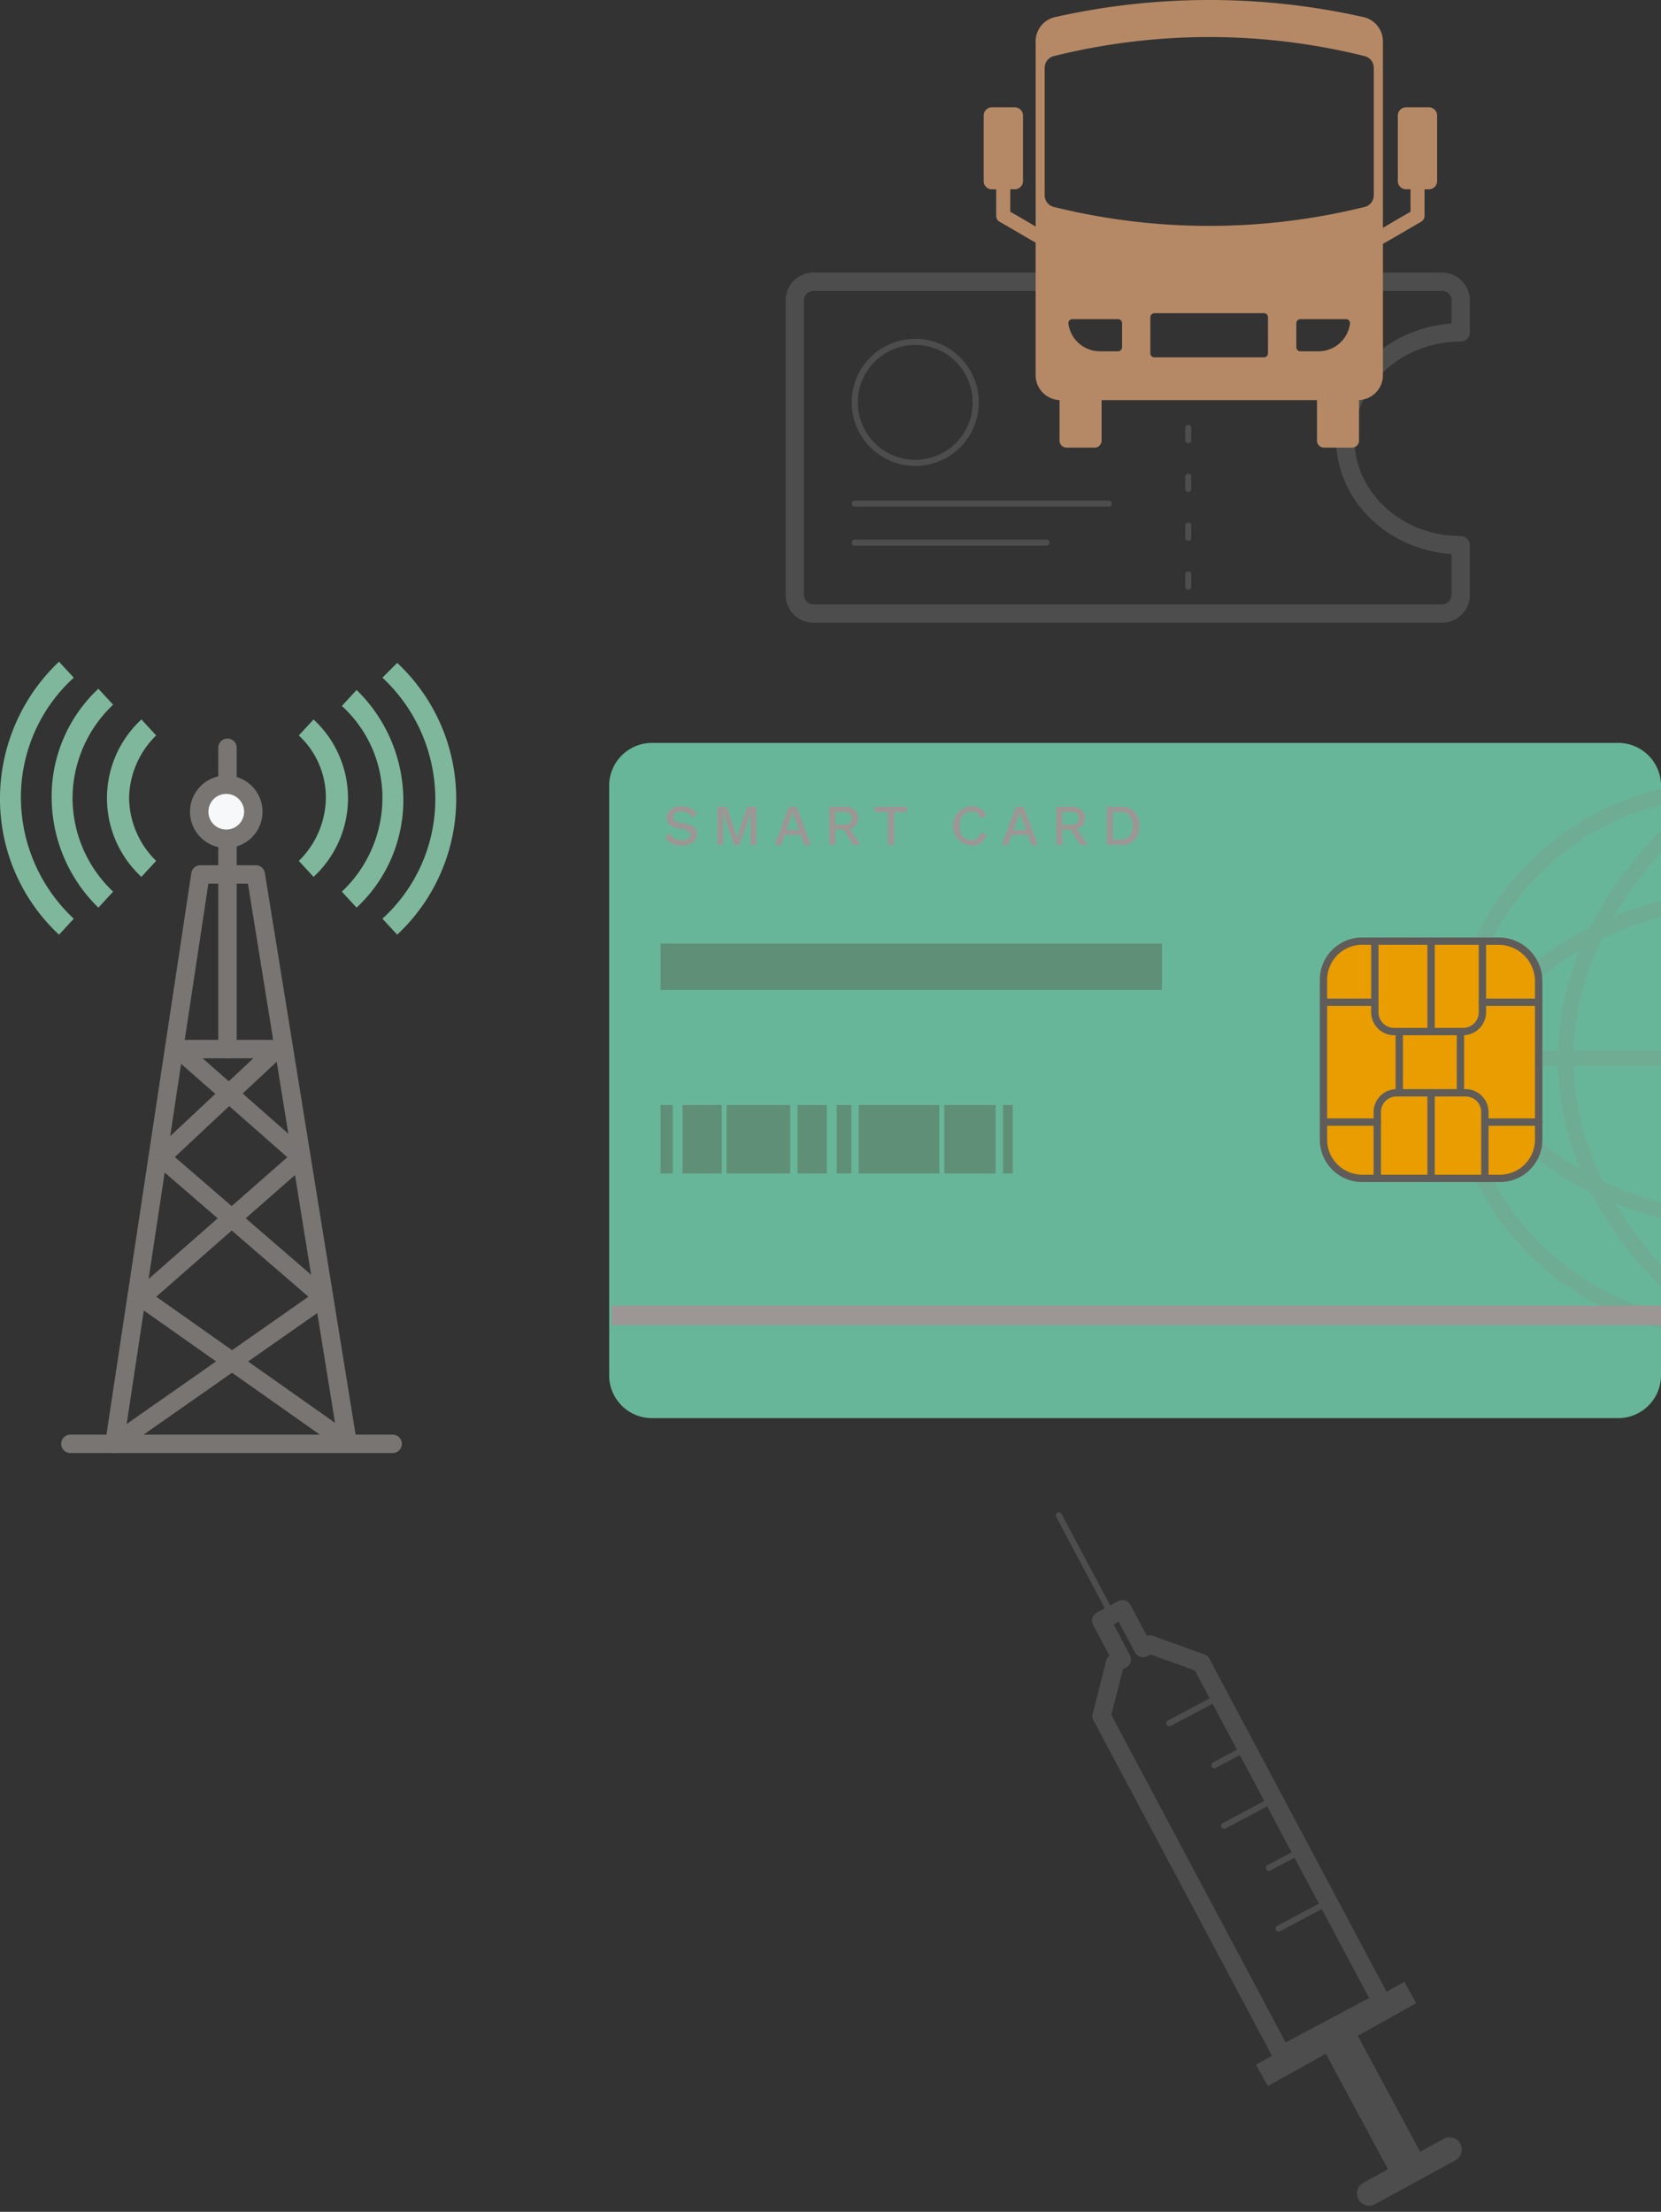 <svg xmlns="http://www.w3.org/2000/svg" xmlns:xlink="http://www.w3.org/1999/xlink" width="136.004" height="181.088" viewBox="0 0 136.004 181.088"><rect x="0" y="0" width="136.004" height="181.088" fill="#333333" stroke="none"/><defs><style>.a,.j,.k,.l,.m,.n,.r{fill:none;}.b{fill:#68b699;}.c{clip-path:url(#a);}.d{opacity:0.2;}.e{fill:#868281;}.f{fill:#e99d00;}.g{fill:#5f5c5a;}.h{fill:#608f77;}.i{fill:#9c9695;}.j,.k,.l,.m,.n,.r{stroke:#4e4d4d;}.j,.k,.n,.r{stroke-linecap:round;}.j,.k,.r{stroke-linejoin:round;}.j{stroke-width:1.5px;}.k,.r{stroke-width:0.5px;}.l,.n{stroke-width:2px;}.m{stroke-width:3px;}.o{fill:#787573;}.p{fill:#f7f8f9;}.q{fill:#7eb79c;}.r{stroke-dasharray:1 3 1 3 1 3;}.s{fill:#b68966;}</style><clipPath id="a"><rect class="a" width="86.125" height="55.28" rx="3.647"/></clipPath></defs><g transform="translate(0)"><g transform="translate(49.879 60.826)"><path class="b" d="M181.852,405.405A3.511,3.511,0,0,1,178.447,402V353.53a3.511,3.511,0,0,1,3.405-3.405h79.315a3.51,3.51,0,0,1,3.405,3.405V402a3.51,3.51,0,0,1-3.405,3.405Z" transform="translate(-178.447 -350.125)"/><g transform="translate(0 0)"><g class="c"><g class="d" transform="translate(68.466 3.171)"><g transform="translate(0.2 0)"><path class="e" d="M274.653,398.854a22.666,22.666,0,1,1,22.666-22.666A22.692,22.692,0,0,1,274.653,398.854Zm0-44.064a21.4,21.4,0,1,0,21.4,21.4A21.422,21.422,0,0,0,274.653,354.79Z" transform="translate(-251.987 -353.522)"/></g><g transform="translate(22.232 0)"><path class="e" d="M276.217,399.054a.634.634,0,0,1-.634-.634V354.156a.634.634,0,0,1,1.269,0V398.42A.635.635,0,0,1,276.217,399.054Z" transform="translate(-275.583 -353.522)"/></g><g transform="translate(9.213)"><path class="e" d="M274.892,398.854a.635.635,0,0,1-.38-.127c-8.27-6.2-12.841-14.15-12.872-22.38-.032-8.29,4.539-16.35,12.869-22.7a.634.634,0,1,1,.768,1.008c-8.006,6.1-12.4,13.8-12.368,21.683.029,7.823,4.42,15.411,12.364,21.369a.634.634,0,0,1-.381,1.142Z" transform="translate(-261.64 -353.522)"/></g><g transform="translate(22.432 0)"><path class="e" d="M276.432,398.854a.634.634,0,0,1-.381-1.142c7.943-5.958,12.335-13.547,12.364-21.369.03-7.883-4.362-15.583-12.368-21.683a.634.634,0,1,1,.768-1.008c8.33,6.346,12.9,14.406,12.869,22.7-.032,8.23-4.6,16.178-12.872,22.38A.634.634,0,0,1,276.432,398.854Z" transform="translate(-275.797 -353.522)"/></g><g transform="translate(0 22.432)"><path class="e" d="M274.515,391.433c-8.261,0-16.288-4.567-22.612-12.869a.634.634,0,1,1,1.008-.768c6.079,7.978,13.749,12.368,21.6,12.368h.079c7.823-.03,15.411-4.421,21.369-12.364a.634.634,0,1,1,1.015.761c-6.2,8.269-14.15,12.841-22.379,12.872Z" transform="translate(-251.773 -377.546)"/></g><g transform="translate(0 9.213)"><path class="e" d="M296.471,377.275a.631.631,0,0,1-.508-.253c-5.958-7.944-13.546-12.335-21.369-12.364h-.079c-7.855,0-15.524,4.389-21.6,12.368a.634.634,0,1,1-1.008-.769c6.324-8.3,14.351-12.868,22.612-12.868h.085c8.229.031,16.177,4.6,22.379,12.871a.634.634,0,0,1-.507,1.015Z" transform="translate(-251.773 -363.389)"/></g><g transform="translate(0.2 22.032)"><path class="e" d="M296.685,378.386H252.622a.634.634,0,1,1,0-1.269h44.064a.634.634,0,0,1,0,1.269Z" transform="translate(-251.987 -377.117)"/></g></g></g></g><g transform="translate(58.186 15.925)"><path class="f" d="M258.709,370.7v13.019a3.164,3.164,0,0,1-3.2,3.2H244.288a3.164,3.164,0,0,1-3.2-3.2V370.7a3.164,3.164,0,0,1,3.2-3.2H255.5A3.3,3.3,0,0,1,258.709,370.7Z" transform="translate(-240.784 -367.201)"/><path class="g" d="M255.483,387.207H244.266a3.467,3.467,0,0,1-3.5-3.5V370.683a3.466,3.466,0,0,1,3.5-3.5l11.25,0a3.575,3.575,0,0,1,3.471,3.5V383.7A3.467,3.467,0,0,1,255.483,387.207Zm-11.217-19.428a2.873,2.873,0,0,0-2.9,2.9V383.7a2.874,2.874,0,0,0,2.9,2.906h11.217a2.874,2.874,0,0,0,2.9-2.906V370.683a3,3,0,0,0-2.922-2.9Z" transform="translate(-240.763 -367.18)"/><g transform="translate(4.206 0.201)"><path class="g" d="M252.777,375.2h-5.608a1.882,1.882,0,0,1-1.9-1.9v-5.608a.3.3,0,0,1,.6,0V373.3a1.277,1.277,0,0,0,1.3,1.3h5.608a1.276,1.276,0,0,0,1.3-1.3v-5.608a.3.3,0,0,1,.6,0V373.3A1.883,1.883,0,0,1,252.777,375.2Z" transform="translate(-245.268 -367.395)"/></g><g transform="translate(4.406 12.418)"><path class="g" d="M254.593,388.073a.3.3,0,0,1-.3-.3v-5.392a1.276,1.276,0,0,0-1.3-1.3h-5.609a1.276,1.276,0,0,0-1.3,1.3v5.392a.3.3,0,1,1-.6,0v-5.392a1.884,1.884,0,0,1,1.9-1.9h5.609a1.883,1.883,0,0,1,1.9,1.9v5.392A.3.3,0,0,1,254.593,388.073Z" transform="translate(-245.482 -380.479)"/></g><g transform="translate(6.209 7.411)"><path class="g" d="M247.712,380.722a.3.3,0,0,1-.3-.3v-5.008a.3.3,0,0,1,.6,0v5.008A.3.3,0,0,1,247.712,380.722Z" transform="translate(-247.413 -375.117)"/></g><g transform="translate(11.216 7.411)"><path class="g" d="M253.075,380.722a.3.3,0,0,1-.3-.3v-5.008a.3.3,0,0,1,.6,0v5.008A.3.3,0,0,1,253.075,380.722Z" transform="translate(-252.775 -375.117)"/></g><g transform="translate(8.813 12.418)"><path class="g" d="M250.5,388.073a.3.3,0,0,1-.3-.3v-6.995a.3.3,0,1,1,.6,0v6.995A.3.3,0,0,1,250.5,388.073Z" transform="translate(-250.201 -380.479)"/></g><g transform="translate(8.813 0.201)"><path class="g" d="M250.5,375.2a.3.3,0,0,1-.3-.3v-7.21a.3.3,0,0,1,.6,0v7.21A.3.3,0,0,1,250.5,375.2Z" transform="translate(-250.201 -367.395)"/></g><g transform="translate(0.2 14.821)"><path class="g" d="M245.482,383.651h-4.206a.3.3,0,1,1,0-.6h4.206a.3.3,0,1,1,0,.6Z" transform="translate(-240.977 -383.053)"/></g><g transform="translate(13.234 14.821)"><path class="g" d="M259.627,383.651h-4.391a.3.3,0,1,1,0-.6h4.391a.3.3,0,0,1,0,.6Z" transform="translate(-254.936 -383.053)"/></g><g transform="translate(13.019 5.008)"><path class="g" d="M259.612,373.141H255a.3.3,0,1,1,0-.6h4.607a.3.3,0,0,1,0,.6Z" transform="translate(-254.706 -372.543)"/></g><g transform="translate(0.2 5.008)"><path class="g" d="M245.267,373.141h-3.991a.3.3,0,1,1,0-.6h3.991a.3.3,0,0,1,0,.6Z" transform="translate(-240.977 -372.543)"/></g></g><g transform="translate(4.207 16.424)"><rect class="h" width="41.059" height="3.805"/></g><g transform="translate(4.207 29.643)"><rect class="h" width="1.001" height="5.608"/><g transform="translate(1.803)"><rect class="h" width="3.205" height="5.608"/></g><g transform="translate(5.408)"><rect class="h" width="5.208" height="5.608"/></g><g transform="translate(11.216)"><rect class="h" width="2.404" height="5.608"/></g><g transform="translate(14.421)"><rect class="h" width="1.202" height="5.608"/></g><g transform="translate(16.223)"><rect class="h" width="6.61" height="5.608"/></g><g transform="translate(23.234)"><rect class="h" width="4.206" height="5.608"/></g><g transform="translate(28.041)"><rect class="h" width="0.801" height="5.608"/></g></g><g transform="translate(0.201 46.067)"><rect class="i" width="85.924" height="1.602"/></g><g transform="translate(4.559 5.177)"><path class="i" d="M185.945,356.295l-.341.327a1.033,1.033,0,0,0-.938-.516c-.459,0-.658.2-.658.455,0,.194.108.342.483.427l.635.142c.6.137.834.4.834.82,0,.578-.5.943-1.241.943a1.614,1.614,0,0,1-1.388-.655l.351-.35a1.161,1.161,0,0,0,1.051.569c.436,0,.7-.157.7-.45,0-.18-.1-.331-.436-.4l-.686-.157c-.569-.123-.835-.4-.835-.82,0-.53.46-.957,1.219-.957A1.419,1.419,0,0,1,185.945,356.295Z" transform="translate(-183.33 -355.669)"/><g transform="translate(4.287 0.048)"><path class="i" d="M191.119,358.847h-.464v-1.81l.033-.863h0l-.952,2.672h-.422l-.952-2.672h0l.038.863v1.81h-.47V355.72h.753l.63,1.81.218.744h.01l.222-.744.626-1.81h.739Z" transform="translate(-187.921 -355.72)"/></g><g transform="translate(8.991 0.048)"><path class="i" d="M195.1,358.027h-1.317l-.3.82h-.521l1.179-3.127h.607l1.179,3.127h-.535Zm-.151-.412-.36-1-.142-.45h-.014l-.133.441-.37,1.014Z" transform="translate(-192.959 -355.72)"/></g><g transform="translate(13.458 0.048)"><path class="i" d="M199.714,358.847l-.8-1.251h-.672v1.251h-.5V355.72h1.275c.668,0,1.094.36,1.094.929a.845.845,0,0,1-.678.866l.863,1.332Zm-1.469-1.672h.734c.407,0,.607-.166.607-.512s-.2-.512-.607-.512h-.734Z" transform="translate(-197.743 -355.72)"/></g><g transform="translate(17.19 0.048)"><path class="i" d="M204.389,356.156h-1.071v2.691h-.507v-2.691H201.74v-.436h2.649Z" transform="translate(-201.74 -355.72)"/></g><g transform="translate(23.59)"><path class="i" d="M210.067,358.891a1.618,1.618,0,0,1,0-3.222,1.214,1.214,0,0,1,1.251.767l-.479.214a.707.707,0,0,0-.743-.541c-.583,0-.966.427-.966,1.171s.355,1.17.951,1.17a.786.786,0,0,0,.8-.6l.484.161A1.283,1.283,0,0,1,210.067,358.891Z" transform="translate(-208.594 -355.669)"/></g><g transform="translate(27.583 0.048)"><path class="i" d="M215.007,358.027h-1.317l-.3.82h-.521l1.179-3.127h.607l1.179,3.127H215.3Zm-.151-.412-.36-1-.142-.45h-.014l-.134.441-.369,1.014Z" transform="translate(-212.871 -355.72)"/></g><g transform="translate(32.05 0.048)"><path class="i" d="M219.625,358.847l-.8-1.251h-.673v1.251h-.5V355.72h1.275c.668,0,1.094.36,1.094.929a.845.845,0,0,1-.678.866l.862,1.332Zm-1.469-1.672h.735c.407,0,.607-.166.607-.512s-.2-.512-.607-.512h-.735Z" transform="translate(-217.655 -355.72)"/></g><g transform="translate(36.18 0.048)"><path class="i" d="M224.736,357.284a1.417,1.417,0,0,1-1.554,1.563h-1.1V355.72h1.1A1.417,1.417,0,0,1,224.736,357.284Zm-.53,0c0-.721-.365-1.133-1.023-1.133h-.6v2.264h.6C223.841,358.416,224.206,358,224.206,357.284Z" transform="translate(-222.078 -355.72)"/></g></g></g><g transform="translate(86.701 124.072)"><g transform="translate(0)"><g transform="translate(3.467 7.684)"><path class="j" d="M295.942,367.411,310.7,395.148l-8.159,4.341-14.763-27.737" transform="translate(-287.749 -363.01)"/><path class="j" d="M295.939,367.1l-4.213-1.523-.554.295-1.688-3.173-1.737.924,1.686,3.181-.554.295-1.1,4.343" transform="translate(-287.747 -362.697)"/></g><line class="k" x1="4.335" y1="8.148"/></g><line class="k" x1="4.079" y2="2.17" transform="translate(9.051 14.842)"/><line class="k" x1="2.636" y2="1.402" transform="translate(12.73 19.045)"/><line class="k" x1="4.079" y2="2.17" transform="translate(13.523 23.247)"/><line class="k" x1="2.636" y2="1.402" transform="translate(17.202 27.45)"/><line class="k" x1="4.079" y2="2.17" transform="translate(17.995 31.653)"/><path class="l" d="M0,6.989,12.025,0" transform="matrix(1, 0.017, -0.017, 1, 16.744, 38.858)"/><path class="m" d="M0,0,6.195,12" transform="matrix(1, -0.017, 0.017, 1, 22.296, 41.716)"/><path class="n" d="M0,3.711,6.522,0" transform="matrix(1, 0.017, -0.017, 1, 25.471, 51.805)"/></g><g transform="translate(0 54.174)"><g transform="translate(4.985 6.294)"><g transform="translate(3.624 10.371)"><path class="o" d="M133.77,411.653a.685.685,0,0,1-.114-.009.754.754,0,0,1-.633-.858l7.048-46.619a.754.754,0,0,1,.746-.641h4.531a.755.755,0,0,1,.745.634l7.45,46.115a.755.755,0,0,1-1.49.24l-7.348-45.48h-3.239l-6.951,45.976A.755.755,0,0,1,133.77,411.653Z" transform="translate(-133.014 -363.526)"/></g><g transform="translate(0 56.989)"><path class="o" d="M156.786,408.278H130.406a.755.755,0,0,1,0-1.509h26.381a.755.755,0,1,1,0,1.509Z" transform="translate(-129.652 -406.769)"/></g><g transform="translate(3.624 24.668)"><path class="o" d="M133.769,410.618a.754.754,0,0,1-.432-1.372l8.759-6.131-6.547-4.616a.755.755,0,0,1-.062-1.184l6.742-5.913-5.126-4.428a.754.754,0,0,1-.023-1.122l4.955-4.639-3.528-3.1a.755.755,0,0,1,.5-1.321h8.054a.755.755,0,0,1,.516,1.306l-3.3,3.085,5.293,4.658a.755.755,0,0,1,0,1.133l-5.044,4.423,6.852,5.917a.754.754,0,0,1-.06,1.189l-6.6,4.619,7.406,5.222a.754.754,0,1,1-.869,1.233l-7.851-5.536-9.2,6.443A.754.754,0,0,1,133.769,410.618Zm3.432-12.8,6.207,4.377,6.25-4.375-6.277-5.422Zm1.521-11.437,4.652,4.017,4.556-4-4.758-4.187ZM141,378.3l2.137,1.88,2.01-1.88Z" transform="translate(-133.014 -376.788)"/></g><g transform="translate(12.888)"><path class="o" d="M142.361,380.083a.754.754,0,0,1-.754-.755V354.66a.754.754,0,0,1,1.508,0v24.669A.754.754,0,0,1,142.361,380.083Z" transform="translate(-141.607 -353.906)"/></g><g transform="translate(10.571 3.021)"><ellipse class="p" cx="2.215" cy="2.215" rx="2.215" ry="2.215" transform="translate(0.755 0.754)"/><path class="o" d="M142.428,362.647a2.969,2.969,0,1,1,2.97-2.97A2.974,2.974,0,0,1,142.428,362.647Zm0-4.431a1.461,1.461,0,1,0,1.461,1.461A1.463,1.463,0,0,0,142.428,358.216Z" transform="translate(-139.458 -356.708)"/></g></g><g transform="translate(4.228 2.214)"><path class="q" d="M130.662,359.084a10.566,10.566,0,0,1,3.323-7.653l-1.207-1.309a12.075,12.075,0,0,0-3.827,8.962,12.633,12.633,0,0,0,3.827,8.961l1.207-1.309A10.562,10.562,0,0,1,130.662,359.084Z" transform="translate(-128.95 -350.122)"/></g><g transform="translate(27.991 2.316)"><path class="q" d="M154.315,359.076a10.562,10.562,0,0,1-3.322,7.652l1.207,1.309a12.013,12.013,0,0,0,3.827-8.86,12.633,12.633,0,0,0-3.827-8.961l-1.207,1.309A10.169,10.169,0,0,1,154.315,359.076Z" transform="translate(-150.993 -350.216)"/></g><g transform="translate(31.314 0.1)"><path class="q" d="M155.283,348.161l-1.208,1.208a13.612,13.612,0,0,1,4.329,9.867,13.236,13.236,0,0,1-4.329,9.867l1.208,1.309a15.223,15.223,0,0,0,0-22.252Z" transform="translate(-154.075 -348.161)"/></g><g transform="translate(8.759 4.732)"><path class="q" d="M134.966,358.9a7.318,7.318,0,0,1,2.214-5.136l-1.207-1.309a8.772,8.772,0,0,0,0,12.888l1.207-1.309A7.314,7.314,0,0,1,134.966,358.9Z" transform="translate(-133.153 -352.457)"/></g><path class="q" d="M129.861,370.42l1.208-1.309a13.61,13.61,0,0,1-4.329-9.867,13.234,13.234,0,0,1,4.329-9.867l-1.208-1.309a15.447,15.447,0,0,0-4.833,11.075A15.181,15.181,0,0,0,129.861,370.42Z" transform="translate(-125.028 -348.068)"/><g transform="translate(24.467 4.732)"><path class="q" d="M149.938,358.9a7.314,7.314,0,0,1-2.214,5.135l1.207,1.309a8.772,8.772,0,0,0,0-12.888l-1.207,1.309A6.924,6.924,0,0,1,149.938,358.9Z" transform="translate(-147.724 -352.457)"/></g></g><g transform="translate(65.079)"><line class="r" y2="17.382" transform="translate(32.217 31.033)"/><line class="k" x2="20.806" transform="translate(4.908 41.232)"/><line class="k" x2="15.7" transform="translate(4.908 44.424)"/><path class="j" d="M247.72,309.686a1.528,1.528,0,0,1,1.529,1.528v2.621c-5.22,0-9.453,3.9-9.453,8.71s4.233,8.71,9.453,8.71v4.068a1.529,1.529,0,0,1-1.529,1.528H196.254a1.528,1.528,0,0,1-1.528-1.528V311.214a1.528,1.528,0,0,1,1.528-1.528Z" transform="translate(-194.726 -286.619)"/><ellipse class="k" cx="4.953" cy="4.953" rx="4.953" ry="4.953" transform="translate(4.908 27.992)"/><path class="s" d="M211.957,300.484h.357v2.167a.562.562,0,0,0,.288.493c.631.357,1.248.723,1.852,1.075l1.088.631v10.843a2.045,2.045,0,0,0,2.049,2.048H217.5v3.305a.577.577,0,0,0,.571.585h2.3a.577.577,0,0,0,.571-.585v-3.305h17.637v3.305a.577.577,0,0,0,.571.585h2.3a.577.577,0,0,0,.571-.585v-3.305h-.092a2.045,2.045,0,0,0,2.049-2.048V304.95l1.233-.709c.631-.365,1.248-.731,1.888-1.1a.563.563,0,0,0,.289-.493v-2.167h.352a.675.675,0,0,0,.676-.677v-5.358a.675.675,0,0,0-.676-.676h-1.866a.675.675,0,0,0-.676.676v5.358a.675.675,0,0,0,.676.677h.366v1.838c-.54.311-1.075.617-1.6.928l-.662.388V288.379a2.037,2.037,0,0,0-1.555-1.989,57.644,57.644,0,0,0-25.325,0,2.036,2.036,0,0,0-1.555,1.989v15.154l-.5-.3c-.526-.311-1.051-.617-1.577-.914v-1.838h.365a.675.675,0,0,0,.677-.677v-5.358a.675.675,0,0,0-.677-.676h-1.865a.675.675,0,0,0-.677.676v5.358A.669.669,0,0,0,211.957,300.484Zm10.66,12.941a.33.33,0,0,1-.333.32h-1.477a2.608,2.608,0,0,1-2.583-2.276.325.325,0,0,1,.334-.357h3.73a.335.335,0,0,1,.333.333v1.979Zm11.95.494a.321.321,0,0,1-.32.32h-8.978a.325.325,0,0,1-.334-.32v-2.963a.336.336,0,0,1,.334-.333h8.978a.33.33,0,0,1,.32.333Zm4.128-.174h-1.477a.334.334,0,0,1-.333-.32v-1.979a.335.335,0,0,1,.333-.333h3.731a.325.325,0,0,1,.333.357A2.6,2.6,0,0,1,238.7,313.745Zm-22.413-23.218a.989.989,0,0,1,.745-.951,52.7,52.7,0,0,1,25.458,0,.99.99,0,0,1,.745.951v10.446a.982.982,0,0,1-.745.951,52.935,52.935,0,0,1-25.458,0,.981.981,0,0,1-.745-.951Z" transform="translate(-195.823 -284.982)"/></g></g></svg>